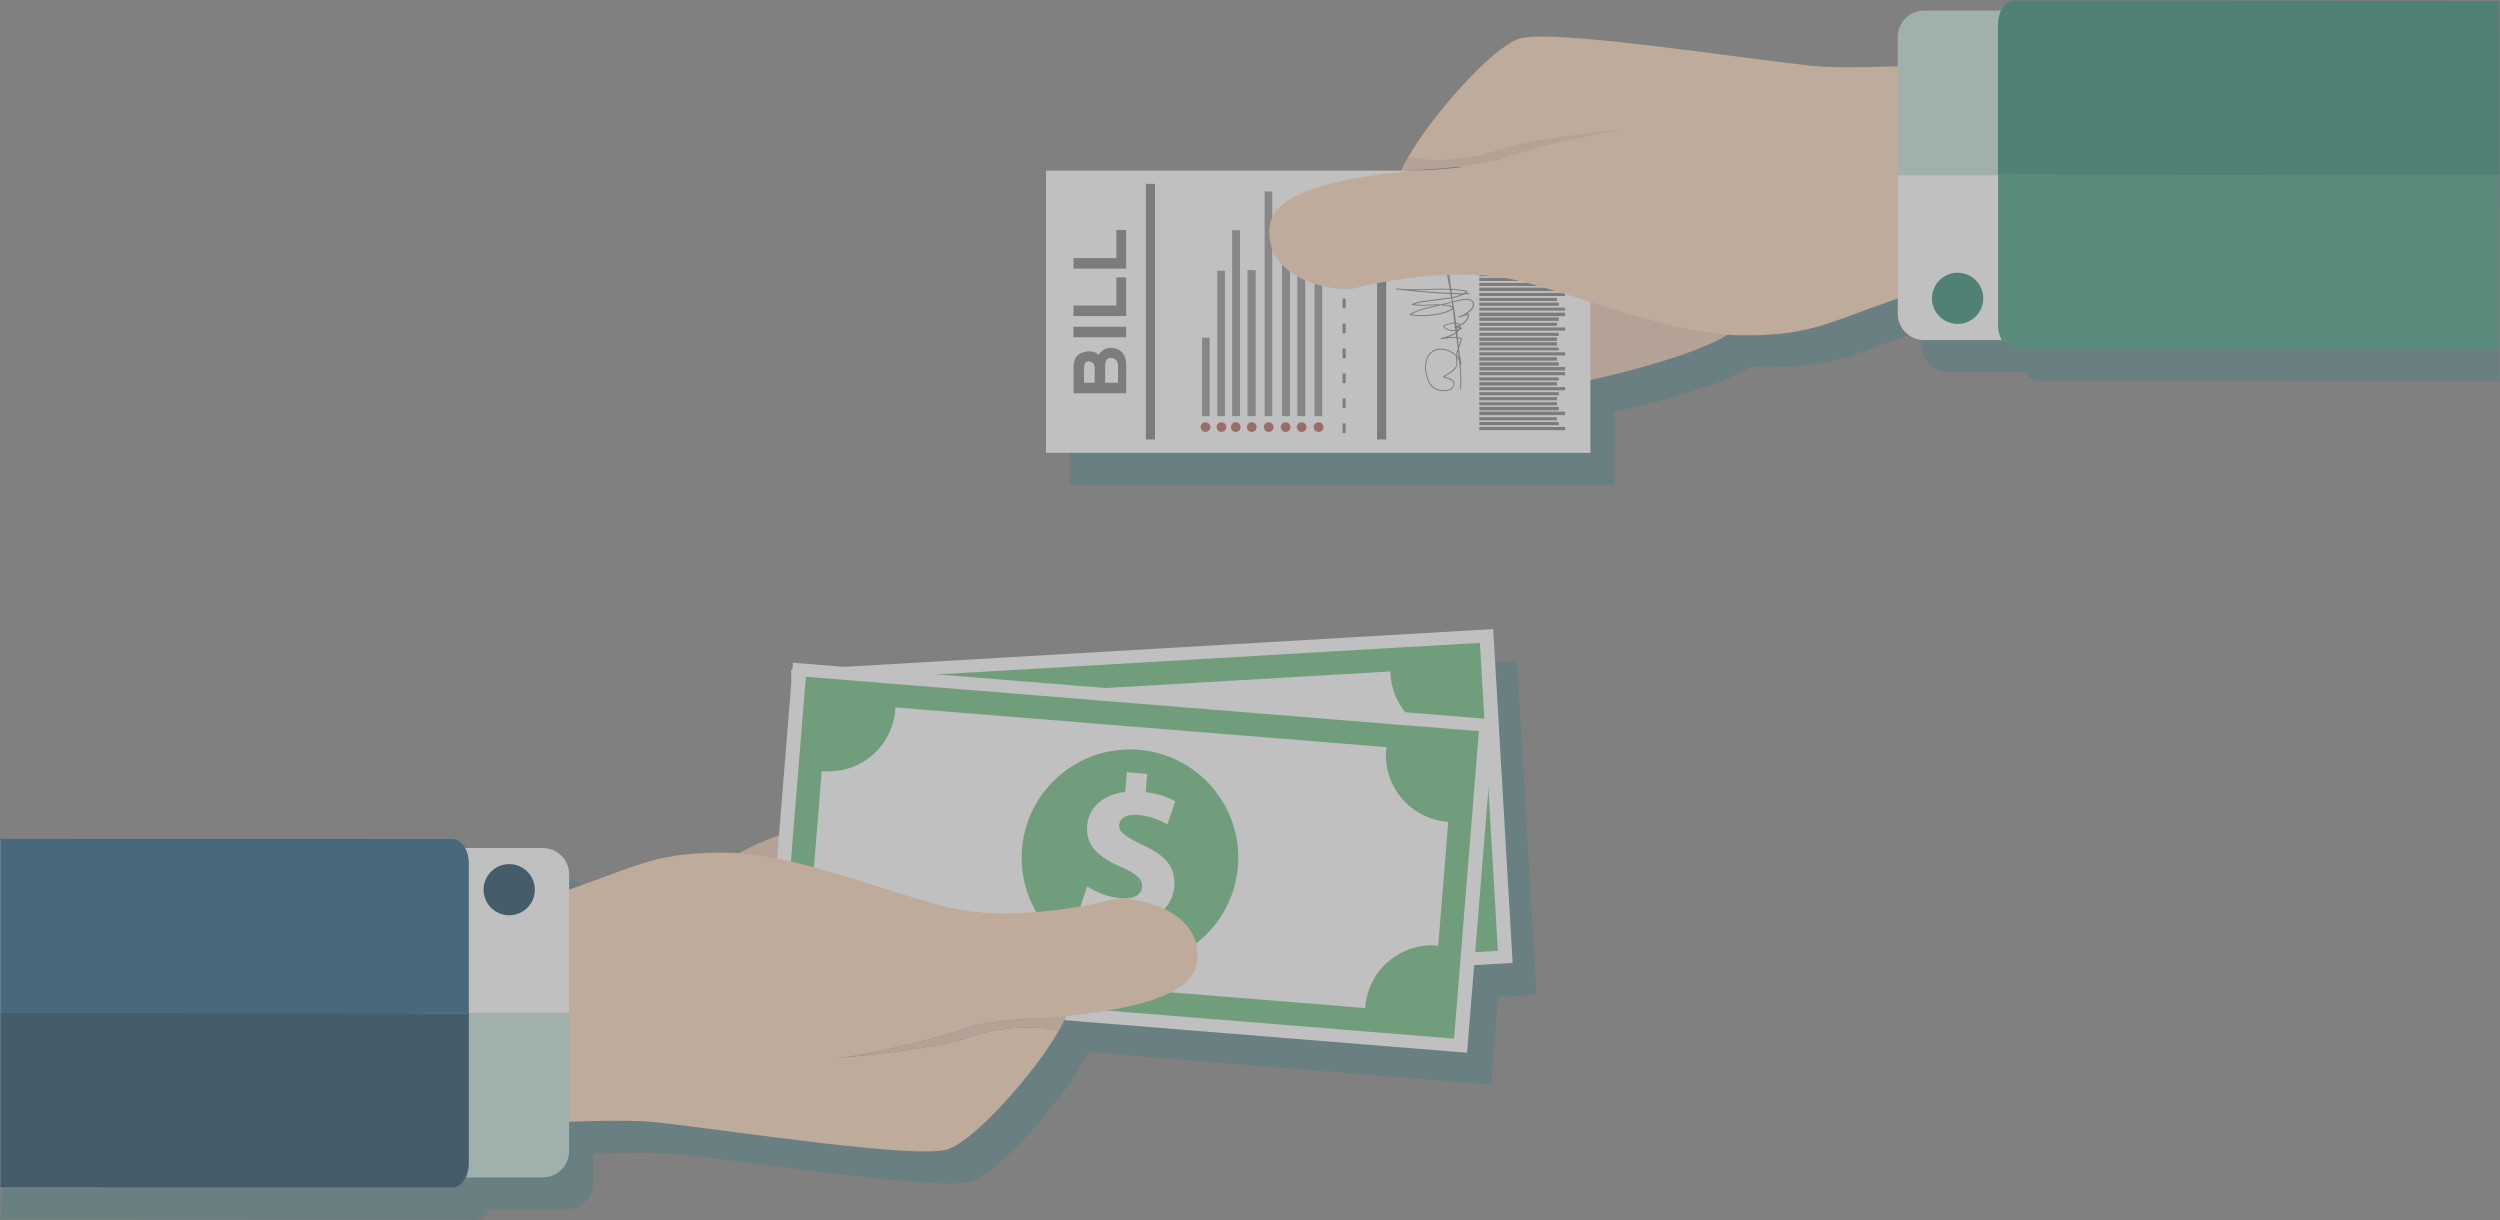 <svg width="2209" height="1078" viewBox="0 0 2209 1078" fill="none" xmlns="http://www.w3.org/2000/svg">
<rect x="0" y="0" width="2209" height="1078" fill="#808080" stroke="none"/>
<g opacity="0.5" clip-path="url(#clip0_778_2)">
<path d="M0.544 1077.24L420.79 1077.5C425.691 1077.5 430.019 1074.01 432.712 1068.63H500.759C513.653 1068.63 524.074 1058.21 524.074 1045.31V1019.4C556.839 1018.25 584.614 1018.12 600.952 1019.93C669.44 1027.39 830.261 1052.69 858.566 1043.77C881.969 1036.35 935.002 976.922 956.772 938.951C958.626 935.684 960.26 932.593 961.629 929.679L1317.45 958.466L1323.72 881.024L1357.72 879.037L1340.54 584.057L766.763 617.436L721.81 613.816L721.281 620.085L720.044 620.173L720.53 628.871L709.402 766.272C695.758 771.217 683.438 776.604 674.165 782.211C669.484 781.858 664.936 781.682 660.476 781.682C600.157 781.682 586.91 792.543 524.03 814.266V800.799C524.03 787.907 513.564 777.487 500.715 777.487H432.182C429.489 772.675 425.382 769.628 420.79 769.628L21.784 769.363" fill="#527D82"/>
<path d="M0.544 923.233L384.36 923.542L0.544 923.233Z" fill="#527D82"/>
<path d="M1789.4 37.632H1721.36C1708.46 37.632 1698.04 48.052 1698.04 60.944V86.861C1665.28 88.009 1637.5 88.142 1621.16 86.331C1552.68 78.87 1391.85 53.571 1363.55 62.489C1340.28 69.819 1287.86 128.496 1265.78 166.511C1265.74 166.511 1265.7 166.511 1265.7 166.467C1263.09 171.015 1260.97 175.209 1259.34 179.006L945.511 179.006V428.377L1426.56 428.377V364.047C1462.86 355.879 1519.47 341.221 1547.91 323.957C1552.59 324.311 1557.13 324.487 1561.59 324.487C1621.91 324.487 1635.16 313.626 1698.04 291.903V305.369C1698.04 318.262 1708.51 328.682 1721.36 328.682H1789.93C1792.63 333.494 1796.73 336.541 1801.33 336.541L2208.46 336.806V182.98L1837.8 182.671L2208.54 182.98V28.978L1801.37 28.713C1796.42 28.757 1792.05 32.245 1789.4 37.632ZM1310.38 175.518C1311.62 175.651 1312.81 175.783 1314 175.872C1301.77 177.284 1288.75 178.3 1278.41 179.006H1265.3C1274.62 178.521 1292.9 177.373 1310.38 175.518Z" fill="#527D82"/>
<path d="M1371.98 342.767C1371.98 342.767 1528.7 313.847 1543.18 280.071C1557.66 246.339 1468.42 202.937 1468.42 202.937C1468.42 202.937 1396.09 198.125 1388.85 210.178C1381.61 222.232 1371.98 342.767 1371.98 342.767Z" fill="#E9C4AC"/>
<path d="M924.228 150.75V400.12L1405.28 400.12V150.75L924.228 150.75Z" fill="white"/>
<path d="M970.549 313.759C973.286 309.697 976.819 307.533 981.191 307.268C989.978 307.666 994.614 312.346 995.144 321.309L995.1 347.491H948.603V322.81C949.044 314.951 953.636 310.845 962.291 310.403C966.398 310.535 969.18 311.639 970.549 313.759ZM967.237 338.175V325.15C967.193 321.397 965.25 319.498 961.452 319.366C959.156 319.454 957.964 321.353 957.831 325.062V338.175H967.237V338.175ZM987.858 338.175V322.986C987.814 318.615 985.562 316.408 981.146 316.275C978.188 316.364 976.598 318.571 976.51 322.898V338.175H987.858V338.175Z" fill="#78787A"/>
<path d="M948.514 297.996V288.724H995.1V297.996H948.514Z" fill="#78787A"/>
<path d="M948.558 269.96H986.401V245.146H995.1V279.276H948.558V269.96Z" fill="#78787A"/>
<path d="M948.558 228.059H986.401V203.246H995.1V237.375H948.558V228.059Z" fill="#78787A"/>
<path d="M1012.45 162.45V388.332H1020.53V162.45H1012.45Z" fill="#78787A"/>
<path d="M1062.13 298.438V367.712H1068.89V298.438H1062.13Z" fill="#8D8D8E"/>
<path d="M1075.64 239.186V367.712H1082.4V239.186H1075.64Z" fill="#8D8D8E"/>
<path d="M1102.27 238.7V367.712H1109.51V238.7H1102.27Z" fill="#8D8D8E"/>
<path d="M1088.71 203.467V367.712H1095.69V203.467H1088.71Z" fill="#8D8D8E"/>
<path d="M1117.42 169.205V367.712H1124.17V169.205H1117.42Z" fill="#8D8D8E"/>
<path d="M1065.13 373.099C1067.52 373.099 1069.42 374.998 1069.42 377.382C1069.42 379.766 1067.52 381.665 1065.13 381.665C1062.75 381.665 1060.85 379.766 1060.85 377.382C1060.85 374.998 1062.75 373.099 1065.13 373.099Z" fill="#BC5555"/>
<path d="M1079.26 373.099C1081.65 373.099 1083.55 374.998 1083.55 377.382C1083.55 379.766 1081.65 381.665 1079.26 381.665C1076.88 381.665 1074.98 379.766 1074.98 377.382C1074.98 374.998 1076.88 373.099 1079.26 373.099Z" fill="#BC5555"/>
<path d="M1091.94 373.099C1094.32 373.099 1096.22 374.998 1096.22 377.382C1096.22 379.766 1094.32 381.665 1091.94 381.665C1089.55 381.665 1087.65 379.766 1087.65 377.382C1087.65 374.998 1089.55 373.099 1091.94 373.099Z" fill="#BC5555"/>
<path d="M1106.07 373.099C1108.45 373.099 1110.35 374.998 1110.35 377.382C1110.35 379.766 1108.45 381.665 1106.07 381.665C1103.68 381.665 1101.78 379.766 1101.78 377.382C1101.78 374.998 1103.68 373.099 1106.07 373.099Z" fill="#BC5555"/>
<path d="M1121.04 373.099C1123.42 373.099 1125.32 374.998 1125.32 377.382C1125.32 379.766 1123.42 381.665 1121.04 381.665C1118.65 381.665 1116.75 379.766 1116.75 377.382C1116.75 374.998 1118.65 373.099 1121.04 373.099Z" fill="#BC5555"/>
<path d="M1307.12 377.294V380.075H1382.93V377.294H1307.12Z" fill="#78787A"/>
<path d="M1307.12 372.879V375.66H1377.33V372.879H1307.12Z" fill="#78787A"/>
<path d="M1307.12 368.64V371.421H1375.69V368.64H1307.12Z" fill="#78787A"/>
<path d="M1307.12 363.739V366.786H1382.93V363.739H1307.12Z" fill="#78787A"/>
<path d="M1307.12 359.544V362.591H1377.33V359.544H1307.12Z" fill="#78787A"/>
<path d="M1307.12 355.35V358.132H1375.69V355.35H1307.12Z" fill="#78787A"/>
<path d="M1307.12 328.771V331.552H1382.93V328.771H1307.12Z" fill="#78787A"/>
<path d="M1307.12 333.451V336.232H1377.33V333.451H1307.12Z" fill="#78787A"/>
<path d="M1307.12 337.601V340.647H1375.69V337.601H1307.12Z" fill="#78787A"/>
<path d="M1307.12 342.06V344.842H1382.93V342.06H1307.12Z" fill="#78787A"/>
<path d="M1307.12 346.52V349.301H1377.33V346.52H1307.12Z" fill="#78787A"/>
<path d="M1307.12 350.935V353.716H1375.69V350.935H1307.12Z" fill="#78787A"/>
<path d="M1307.12 324.311V327.358H1382.93V324.311H1307.12Z" fill="#78787A"/>
<path d="M1307.12 320.117V323.163H1377.33V320.117H1307.12Z" fill="#78787A"/>
<path d="M1307.12 315.658V318.704H1375.69V315.658H1307.12Z" fill="#78787A"/>
<path d="M1307.12 311.286V314.068H1382.93V311.286H1307.12Z" fill="#78787A"/>
<path d="M1307.12 307.048V309.608H1377.33V307.048H1307.12Z" fill="#78787A"/>
<path d="M1307.12 302.368V305.414H1375.69V302.368H1307.12Z" fill="#78787A"/>
<path d="M1307.12 276.274V279.32H1382.93V276.274H1307.12Z" fill="#78787A"/>
<path d="M1307.12 280.468V283.515H1377.33V280.468H1307.12Z" fill="#78787A"/>
<path d="M1307.12 285.148V287.93H1375.69V285.148H1307.12Z" fill="#78787A"/>
<path d="M1307.12 289.343V292.125H1382.93V289.343H1307.12Z" fill="#78787A"/>
<path d="M1307.12 294.023V296.805H1377.33V294.023H1307.12Z" fill="#78787A"/>
<path d="M1307.12 298.173V301.22H1375.69V298.173H1307.12Z" fill="#78787A"/>
<path d="M1307.12 271.859V274.419H1382.93V271.859H1307.12Z" fill="#78787A"/>
<path d="M1307.12 267.399V270.181H1377.33V267.399H1307.12Z" fill="#78787A"/>
<path d="M1307.12 263.205V265.986H1375.69V263.205H1307.12Z" fill="#78787A"/>
<path d="M1307.12 258.79V261.571H1382.93V258.79H1307.12Z" fill="#78787A"/>
<path d="M1307.12 254.109V257.156H1377.33V254.109H1307.12Z" fill="#78787A"/>
<path d="M1307.12 249.915V252.697H1375.69V249.915H1307.12Z" fill="#78787A"/>
<path d="M1307.12 223.777V226.338H1382.93V223.777H1307.12Z" fill="#78787A"/>
<path d="M1307.12 228.016V230.797H1377.33V228.016H1307.12Z" fill="#78787A"/>
<path d="M1307.12 232.166V235.212H1375.69V232.166H1307.12Z" fill="#78787A"/>
<path d="M1307.12 236.846V239.893H1382.93V236.846H1307.12Z" fill="#78787A"/>
<path d="M1307.12 241.305V244.087H1377.33V241.305H1307.12Z" fill="#78787A"/>
<path d="M1307.12 245.5V248.281H1375.69V245.5H1307.12Z" fill="#78787A"/>
<path d="M1307.12 219.362V222.144H1382.93V219.362H1307.12Z" fill="#78787A"/>
<path d="M1307.12 214.682V217.728H1377.33V214.682H1307.12Z" fill="#78787A"/>
<path d="M1307.12 210.267V213.048H1375.69V210.267H1307.12Z" fill="#78787A"/>
<path d="M1307.12 206.072V208.854H1382.93V206.072H1307.12Z" fill="#78787A"/>
<path d="M1307.12 201.878V204.659H1377.33V201.878H1307.12Z" fill="#78787A"/>
<path d="M1307.12 196.933V199.979H1375.69V196.933H1307.12Z" fill="#78787A"/>
<path d="M1307.12 170.795V173.841H1382.93V170.795H1307.12Z" fill="#78787A"/>
<path d="M1307.12 175.033V178.08H1377.33V175.033H1307.12Z" fill="#78787A"/>
<path d="M1307.12 179.449V182.495H1375.69V179.449H1307.12Z" fill="#78787A"/>
<path d="M1307.12 184.129V186.91H1382.93V184.129H1307.12Z" fill="#78787A"/>
<path d="M1307.12 188.544V191.104H1377.33V188.544H1307.12Z" fill="#78787A"/>
<path d="M1307.12 192.738V195.785H1375.69V192.738H1307.12Z" fill="#78787A"/>
<path d="M1298.06 259.143C1276.52 259.143 1255.01 257.333 1233.64 254.772C1233.06 254.683 1233.11 255.566 1233.64 255.655C1254.39 258.171 1275.5 253.491 1296.12 257.818C1296.08 257.597 1295.99 257.333 1295.94 257.112C1293.29 259.893 1289.32 261.041 1285.7 261.924C1281.73 262.896 1277.66 263.337 1273.64 263.867C1269.45 264.397 1265.3 265.103 1261.06 265.545C1256.51 266.031 1251.83 266.604 1247.72 268.724C1247.42 268.9 1247.46 269.43 1247.81 269.519C1259.87 271.682 1272.81 267.179 1284.42 272.079C1284.38 271.859 1284.29 271.594 1284.24 271.373C1282.21 273.448 1279.43 274.64 1276.74 275.523C1273.2 276.715 1269.45 277.378 1265.74 277.819C1259.29 278.614 1252.23 278.967 1245.87 277.466C1245.91 277.731 1245.96 277.996 1245.96 278.261C1252.85 274.331 1260.71 272.477 1268.39 270.799C1274.26 269.519 1280.05 268.15 1285.88 266.605C1288.7 265.854 1291.62 265.147 1294.58 264.971C1297 264.794 1299.52 265.192 1301.02 267.355C1302.39 269.386 1300.67 271.814 1299.3 273.316C1297.53 275.258 1295.24 276.804 1292.94 278.04C1291.66 278.746 1290.29 279.364 1288.88 279.674C1289.01 279.938 1289.1 280.203 1289.23 280.468C1291.84 279.364 1294.53 278.393 1297.45 278.349C1297.31 278.216 1297.14 278.04 1297 277.907C1296.87 283.868 1290.25 287.356 1285.26 288.857C1284.73 289.034 1284.9 289.784 1285.43 289.696C1287.29 289.431 1289.28 289.564 1290.91 290.402C1290.91 290.138 1290.91 289.917 1290.91 289.652C1286.72 292.433 1278.9 292.743 1275.81 287.974C1275.76 288.151 1275.72 288.371 1275.68 288.548C1277.93 286.826 1281.55 286.164 1284.24 285.899C1285.61 285.766 1287.38 285.678 1288.53 286.605C1289.63 287.533 1289.45 289.475 1288.88 290.623C1287.55 293.405 1284.02 295.038 1281.37 296.186C1278.77 297.334 1275.99 298.217 1273.16 298.747C1272.67 298.835 1272.81 299.674 1273.29 299.586C1279.08 298.835 1285.43 297.643 1291.13 299.586C1291.04 299.409 1290.91 299.233 1290.82 299.056C1290.2 302.588 1288.75 305.856 1287.64 309.255C1286.58 312.434 1286.45 315.26 1286.72 318.571C1286.8 319.852 1286.98 321.221 1286.8 322.501C1286.58 324.002 1285.21 325.503 1284.15 326.519C1281.64 328.991 1278.24 330.581 1275.28 332.479C1275.01 332.656 1274.97 333.097 1275.28 333.23C1277.53 334.29 1280.05 334.731 1282.3 335.923C1283.54 336.585 1284.24 337.424 1284.29 338.837C1284.33 340.029 1283.93 341.177 1283.23 342.104C1280.49 345.548 1274.26 345.018 1270.51 344.003C1266.09 342.811 1263.58 338.925 1261.94 334.864C1260.09 330.228 1259.51 324.973 1260.4 320.117C1260.88 317.423 1261.99 314.774 1263.84 312.699C1265.87 310.447 1268.57 309.476 1271.53 309.123C1279.74 308.152 1288.61 313.891 1290.51 322.015C1290.65 322.545 1291.44 322.324 1291.35 321.795C1284.95 286.87 1283.23 251.24 1276.03 216.404C1274.04 206.867 1271.66 197.462 1268.65 188.191C1268.48 187.661 1267.73 187.881 1267.82 188.411C1274.4 224.837 1283.54 260.821 1287.2 297.732C1287.95 305.326 1288.75 312.92 1289.45 320.514C1290.2 328.241 1290.69 336.056 1290.12 343.826C1290.07 344.4 1290.95 344.4 1291 343.826C1291.62 335.173 1290.95 326.475 1290.07 317.865C1289.19 309.123 1288.39 300.337 1287.42 291.595C1285.35 273.404 1282.03 255.39 1278.41 237.464C1275.1 221.04 1271.61 204.659 1268.65 188.146C1268.39 188.235 1268.08 188.279 1267.82 188.367C1278.81 222.408 1281.55 258.304 1286.19 293.626C1287.42 303.118 1288.79 312.567 1290.51 321.971C1290.78 321.883 1291.09 321.839 1291.35 321.75C1289.94 315.657 1284.99 311.198 1279.25 309.167C1274.53 307.489 1268.65 307.666 1264.59 310.845C1261.15 313.538 1259.69 318.042 1259.29 322.236C1258.85 327.004 1259.74 331.905 1261.63 336.276C1262.96 339.323 1265.08 342.678 1268.21 344.135C1271.48 345.637 1275.54 345.946 1279.08 345.283C1282.52 344.621 1285.17 342.325 1285.08 338.616C1284.95 334.378 1278.59 333.936 1275.59 332.523C1275.59 332.788 1275.59 333.009 1275.59 333.274C1278.63 331.376 1281.81 329.786 1284.46 327.446C1286.58 325.592 1287.86 323.34 1287.73 320.514C1287.64 318.925 1287.51 317.335 1287.47 315.702C1287.42 313.891 1287.73 312.214 1288.26 310.492C1289.36 306.739 1291.09 303.207 1291.75 299.321C1291.79 299.1 1291.71 298.88 1291.44 298.791C1285.7 296.849 1279.25 297.997 1273.38 298.791C1273.42 299.056 1273.47 299.365 1273.51 299.63C1276.69 299.056 1279.83 297.952 1282.79 296.628C1285.66 295.303 1289.32 293.316 1290.2 289.961C1290.51 288.725 1290.25 287.135 1289.41 286.164C1288.44 285.06 1286.63 285.016 1285.3 285.016C1283.32 285.06 1281.33 285.546 1279.43 286.12C1278.1 286.517 1276.56 287.003 1275.41 287.842C1275.23 287.974 1275.1 288.239 1275.23 288.416C1278.59 293.581 1286.85 293.449 1291.57 290.402C1291.84 290.226 1291.88 289.784 1291.57 289.652C1289.63 288.725 1287.51 288.592 1285.39 288.857C1285.48 289.122 1285.52 289.431 1285.61 289.696C1291 288.107 1297.84 284.309 1298.02 277.952C1298.02 277.731 1297.8 277.51 1297.58 277.51C1294.53 277.554 1291.71 278.57 1288.92 279.762C1288.44 279.983 1288.79 280.645 1289.28 280.557C1293.6 279.585 1298.11 276.495 1300.85 273.095C1301.99 271.682 1302.83 269.916 1302.44 268.062C1302.04 266.251 1300.14 264.927 1298.46 264.397C1296.21 263.735 1293.6 264.132 1291.31 264.529C1288.48 265.015 1285.74 265.766 1283.01 266.56C1276.78 268.326 1270.42 269.43 1264.15 270.931C1257.79 272.433 1251.43 274.287 1245.69 277.51C1245.38 277.687 1245.43 278.216 1245.78 278.305C1252.49 279.894 1259.87 279.453 1266.62 278.614C1270.29 278.172 1273.91 277.422 1277.4 276.274C1280.14 275.347 1282.96 274.11 1284.99 271.991C1285.26 271.726 1285.08 271.373 1284.82 271.285C1273.2 266.384 1260.27 270.887 1248.21 268.724C1248.25 268.989 1248.3 269.254 1248.3 269.519C1252.67 267.267 1257.75 266.825 1262.56 266.295C1266.76 265.854 1270.91 265.103 1275.1 264.574C1279.16 264.044 1283.23 263.514 1287.16 262.498C1290.56 261.615 1294.18 260.335 1296.65 257.73C1296.87 257.509 1296.78 257.068 1296.43 257.023C1275.72 252.652 1254.7 257.333 1233.73 254.816C1233.73 255.125 1233.73 255.39 1233.73 255.699C1255.19 258.26 1276.6 260.07 1298.15 260.07C1298.59 260.026 1298.59 259.143 1298.06 259.143Z" fill="#78787A"/>
<path d="M1216.77 162.45V388.332H1224.85V162.45H1216.77Z" fill="#78787A"/>
<path d="M1189.04 382.68H1186.3V374.115H1189.04V382.68Z" fill="#78787A"/>
<path d="M1189.04 360.648H1186.3V352.083H1189.04V360.648Z" fill="#78787A"/>
<path d="M1189.04 338.572H1186.3V330.007H1189.04V338.572Z" fill="#78787A"/>
<path d="M1189.04 316.541H1186.3V307.975H1189.04V316.541Z" fill="#78787A"/>
<path d="M1189.04 294.464H1186.3V285.899H1189.04V294.464Z" fill="#78787A"/>
<path d="M1189.04 272.389H1186.3V263.823H1189.04V272.389Z" fill="#78787A"/>
<path d="M1189.04 250.356H1186.3V241.791H1189.04V250.356Z" fill="#78787A"/>
<path d="M1189.04 228.281H1186.3V219.715H1189.04V228.281Z" fill="#78787A"/>
<path d="M1189.04 206.205H1186.3V197.639H1189.04V206.205Z" fill="#78787A"/>
<path d="M1189.04 184.173H1186.3V175.607H1189.04V184.173Z" fill="#78787A"/>
<path d="M1146.34 238.7V367.712H1153.36V238.7H1146.34Z" fill="#8D8D8E"/>
<path d="M1132.83 203.467V367.712H1139.85V203.467H1132.83Z" fill="#8D8D8E"/>
<path d="M1161.53 169.205V367.712H1168.29V169.205H1161.53Z" fill="#8D8D8E"/>
<path d="M1136.01 373.099C1138.39 373.099 1140.29 374.998 1140.29 377.382C1140.29 379.766 1138.39 381.665 1136.01 381.665C1133.62 381.665 1131.72 379.766 1131.72 377.382C1131.72 374.998 1133.67 373.099 1136.01 373.099Z" fill="#BC5555"/>
<path d="M1150.14 373.099C1152.52 373.099 1154.42 374.998 1154.42 377.382C1154.42 379.766 1152.52 381.665 1150.14 381.665C1147.75 381.665 1145.85 379.766 1145.85 377.382C1145.85 374.998 1147.75 373.099 1150.14 373.099Z" fill="#BC5555"/>
<path d="M1165.11 373.099C1167.49 373.099 1169.39 374.998 1169.39 377.382C1169.39 379.766 1167.49 381.665 1165.11 381.665C1162.72 381.665 1160.82 379.766 1160.82 377.382C1160.82 374.998 1162.77 373.099 1165.11 373.099Z" fill="#BC5555"/>
<path d="M807.741 706.976C807.741 706.976 651.026 735.896 636.542 769.672C622.059 803.404 711.301 846.806 711.301 846.806C711.301 846.806 783.631 851.618 790.872 839.565C798.07 827.511 807.741 706.976 807.741 706.976Z" fill="#E9C4AC"/>
<path d="M1319.39 555.844L698.893 591.96L716.07 886.94L1336.57 850.824L1319.39 555.844Z" fill="white"/>
<path d="M1231.92 572.401L788.311 598.23L711.963 602.689L716.467 680.22L723.356 798.239L727.771 874.798L804.473 870.339L1247.28 844.554L1323.5 840.139L1319.04 763.491L1312.19 645.914L1307.65 568.03L1231.92 572.401ZM1298.2 760.621C1297.93 760.621 1297.71 760.621 1297.45 760.621C1264.86 762.52 1240 790.468 1241.9 823.052C1241.94 823.405 1241.98 823.803 1242.03 824.156L807.52 849.455C807.52 849.014 807.52 848.616 807.52 848.219C805.621 815.635 777.669 790.777 745.081 792.676C744.64 792.72 744.198 792.764 743.756 792.808L737.354 683.179C737.795 683.134 738.237 683.179 738.678 683.179C771.266 681.28 796.127 653.332 794.228 620.748C794.184 619.997 794.052 619.291 794.008 618.584L1228.65 593.285C1228.65 594.08 1228.6 594.83 1228.65 595.625C1230.55 628.209 1258.5 653.067 1291.09 651.168C1291.35 651.168 1291.57 651.124 1291.84 651.08L1298.2 760.621Z" fill="#60BA78"/>
<path d="M1113.27 715.807C1116.36 768.568 1076.04 813.824 1023.27 816.871C970.504 819.961 925.243 779.65 922.196 726.933C919.105 674.171 959.421 628.916 1012.14 625.869C1064.91 622.778 1110.17 663.045 1113.27 715.807Z" fill="#60BA78"/>
<path d="M1012.37 797.002L1011.35 779.518C998.986 779.695 986.843 777.09 979.601 773.425L983.884 751.57C991.833 755.367 1002.92 758.59 1014.88 757.884C1025.35 757.266 1032.28 752.806 1031.88 745.433C1031.49 738.457 1025.35 734.395 1011.44 730.554C991.391 725.079 977.393 716.646 976.377 698.808C975.45 682.649 986.092 669.271 1005.57 664.281L1004.55 646.797L1022.57 645.738L1023.49 661.941C1035.86 661.765 1044.29 663.884 1050.52 666.445L1046.41 687.55C1041.51 685.828 1032.81 682.075 1019.56 682.825C1007.6 683.532 1004.06 688.874 1004.33 694.04C1004.68 700.089 1011.35 703.577 1027.33 708.566C1049.68 715.012 1059.08 724.593 1060.06 741.15C1061.03 757.531 1050.25 772.189 1029.28 777.09L1030.38 795.854L1012.37 797.002Z" fill="white"/>
<path d="M1320.14 635.715L700.615 585.603L676.814 880.096L1296.3 930.209L1320.14 635.715Z" fill="white"/>
<path d="M1231.21 639.998L788.311 604.146L712.051 597.965L705.781 675.363L696.243 793.161L690.061 869.632L766.63 875.814L1208.73 911.577L1284.82 917.714L1291 841.154L1300.49 723.754L1306.76 646.002L1231.21 639.998ZM1270.82 835.591C1270.55 835.591 1270.33 835.503 1270.07 835.503C1237.52 832.854 1209.04 857.093 1206.39 889.633C1206.35 889.986 1206.39 890.384 1206.35 890.737L772.503 855.636C772.547 855.239 772.635 854.841 772.679 854.4C775.329 821.86 751.086 793.382 718.543 790.733C718.101 790.689 717.659 790.733 717.218 790.689L726.093 681.236C726.535 681.28 726.977 681.368 727.418 681.412C759.962 684.061 788.444 659.822 791.093 627.282C791.137 626.531 791.137 625.825 791.181 625.074L1225.12 660.175C1225.03 660.926 1224.89 661.721 1224.81 662.471C1222.16 695.011 1246.4 723.489 1278.94 726.138C1279.21 726.138 1279.43 726.138 1279.69 726.138L1270.82 835.591Z" fill="#60BA78"/>
<path d="M1093.84 765.61C1089.55 818.284 1043.41 857.535 990.729 853.252C938.049 849.014 898.793 802.83 903.076 750.157C907.315 697.484 953.504 658.233 1006.18 662.515C1058.86 666.798 1098.12 712.937 1093.84 765.61Z" fill="#60BA78"/>
<path d="M982.648 832.059L984.061 814.619C971.785 813.074 960.128 808.791 953.46 804.199L960.702 783.183C968.076 788.04 978.585 792.764 990.552 793.735C1001.02 794.574 1008.52 791.13 1009.1 783.757C1009.67 776.781 1004.15 771.924 990.905 766.229C971.785 758.016 959.112 747.773 960.569 729.936C961.894 713.776 974.302 702.032 994.261 699.78L995.674 682.34L1013.69 683.797L1012.37 699.957C1024.64 701.502 1032.68 704.725 1038.51 708.169L1031.49 728.479C1026.89 726.095 1018.77 721.15 1005.52 720.09C993.599 719.119 989.316 723.975 988.918 729.097C988.432 735.146 994.526 739.517 1009.67 746.669C1030.91 756.162 1038.9 766.935 1037.58 783.492C1036.25 799.828 1023.54 812.853 1002.12 814.84L1000.62 833.561L982.648 832.059Z" fill="white"/>
<path d="M480.005 793.646C563.374 766.846 572.338 753.424 639.325 753.424C706.355 753.424 798.644 795.104 849.293 804.066C899.941 812.985 966.928 799.607 981.809 795.148C996.69 790.688 1063.72 801.108 1057.76 850.249C1054.14 880.273 997.661 891.929 942.067 897.845C942.067 897.845 873.094 900.892 853.753 908.309C834.412 915.771 776.301 930.65 739.076 935.11C739.076 935.11 823.946 927.648 853.753 917.228C876.008 909.413 909.126 904.159 935.62 910.693C913.851 948.664 860.818 1008.14 837.414 1015.51C809.11 1024.43 648.288 999.13 579.8 991.668C543.989 987.783 453.599 992.86 375.484 998.556V807.643C412.488 806.804 450.596 803.095 480.005 793.646Z" fill="#FDD6B7"/>
<path d="M853.753 917.228C823.991 927.648 739.076 935.11 739.076 935.11C776.301 930.651 834.368 915.771 853.753 908.31C873.094 900.848 942.067 897.846 942.067 897.846C940.433 901.731 938.27 906.058 935.576 910.694C909.126 904.159 876.052 909.458 853.753 917.228Z" fill="#E9C4AC"/>
<path d="M502.878 894.843V1017.1C502.878 1029.95 492.413 1040.41 479.563 1040.41H386.479C373.585 1040.41 363.164 1029.99 363.164 1017.1V894.843H394.913H502.878Z" fill="#C0DFDA"/>
<path d="M502.878 772.586V894.843H394.913H363.164V772.586C363.164 759.693 373.585 749.274 386.479 749.274H479.563C492.413 749.274 502.878 759.693 502.878 772.586Z" fill="white"/>
<path d="M449.933 763.535C437.437 763.535 427.281 773.646 427.281 786.141C427.281 798.636 437.437 808.747 449.933 808.747C462.43 808.747 472.586 798.636 472.586 786.141C472.586 773.646 462.474 763.535 449.933 763.535Z" fill="#0A3754"/>
<path d="M0.5 1048.98L399.594 1049.24C407.675 1049.24 414.254 1039.75 414.254 1028.01V895.329L0.5 894.976" fill="#0A3754"/>
<path d="M0.588 894.975L414.254 895.329V762.652C414.254 750.952 407.675 741.415 399.594 741.415L0.588 741.15" fill="#104F78"/>
<path d="M1699.72 256.096C1616.31 282.896 1607.39 296.318 1540.4 296.318C1473.41 296.318 1381.08 254.639 1330.43 245.676C1279.78 236.757 1212.8 250.135 1197.91 254.595C1183.03 259.054 1116 248.634 1121.96 199.493C1125.59 169.47 1182.06 157.814 1237.66 151.897C1237.66 151.897 1306.63 148.851 1325.97 141.433C1345.31 133.971 1403.42 119.092 1440.65 114.633C1440.65 114.633 1365.49 134.81 1335.69 145.23C1313.43 153.045 1270.6 145.583 1244.1 139.049C1265.87 101.078 1318.91 41.605 1342.31 34.232C1370.61 25.313 1531.44 50.612 1599.92 58.074C1635.74 61.96 1726.13 56.882 1804.24 51.186V242.1C1767.24 242.894 1729.13 246.647 1699.72 256.096Z" fill="#FDD6B7"/>
<path d="M1326.28 131.676C1356.04 121.256 1440.96 113.794 1440.96 113.794C1403.73 118.254 1345.67 133.133 1326.28 140.595C1306.94 148.056 1237.97 151.059 1237.97 151.059C1239.6 147.173 1241.76 142.846 1244.46 138.21C1270.95 144.745 1304.02 139.447 1326.28 131.676Z" fill="#E9C4AC"/>
<path d="M1676.85 154.899V32.642C1676.85 19.794 1687.31 9.33 1700.16 9.33H1793.24C1806.14 9.33 1816.56 19.75 1816.56 32.642V154.899H1784.81H1676.85Z" fill="#C0DFDA"/>
<path d="M1676.85 277.157V154.9H1784.81H1816.56V277.157C1816.56 290.049 1806.14 300.469 1793.24 300.469H1700.16C1687.27 300.469 1676.85 290.049 1676.85 277.157Z" fill="white"/>
<path d="M1729.75 286.208C1742.24 286.208 1752.4 276.097 1752.4 263.602C1752.4 251.107 1742.24 240.996 1729.75 240.996C1717.25 240.996 1707.09 251.107 1707.09 263.602C1707.09 276.097 1717.25 286.208 1729.75 286.208Z" fill="#217F67"/>
<path d="M2208.41 0.765L1780.09 0.5C1772 0.5 1765.43 9.993 1765.43 21.737V154.414L2208.41 154.767V0.765Z" fill="#217F67"/>
<path d="M1765.47 154.414V287.091C1765.47 298.791 1772.05 308.328 1780.13 308.328L2208.37 308.593V154.767L1765.47 154.414Z" fill="#319377"/>
</g>
<defs>
<clipPath id="clip0_778_2">
<rect width="1077" height="2208" fill="white" transform="translate(0.5 1077.5) rotate(-90)"/>
</clipPath>
</defs>
</svg>

